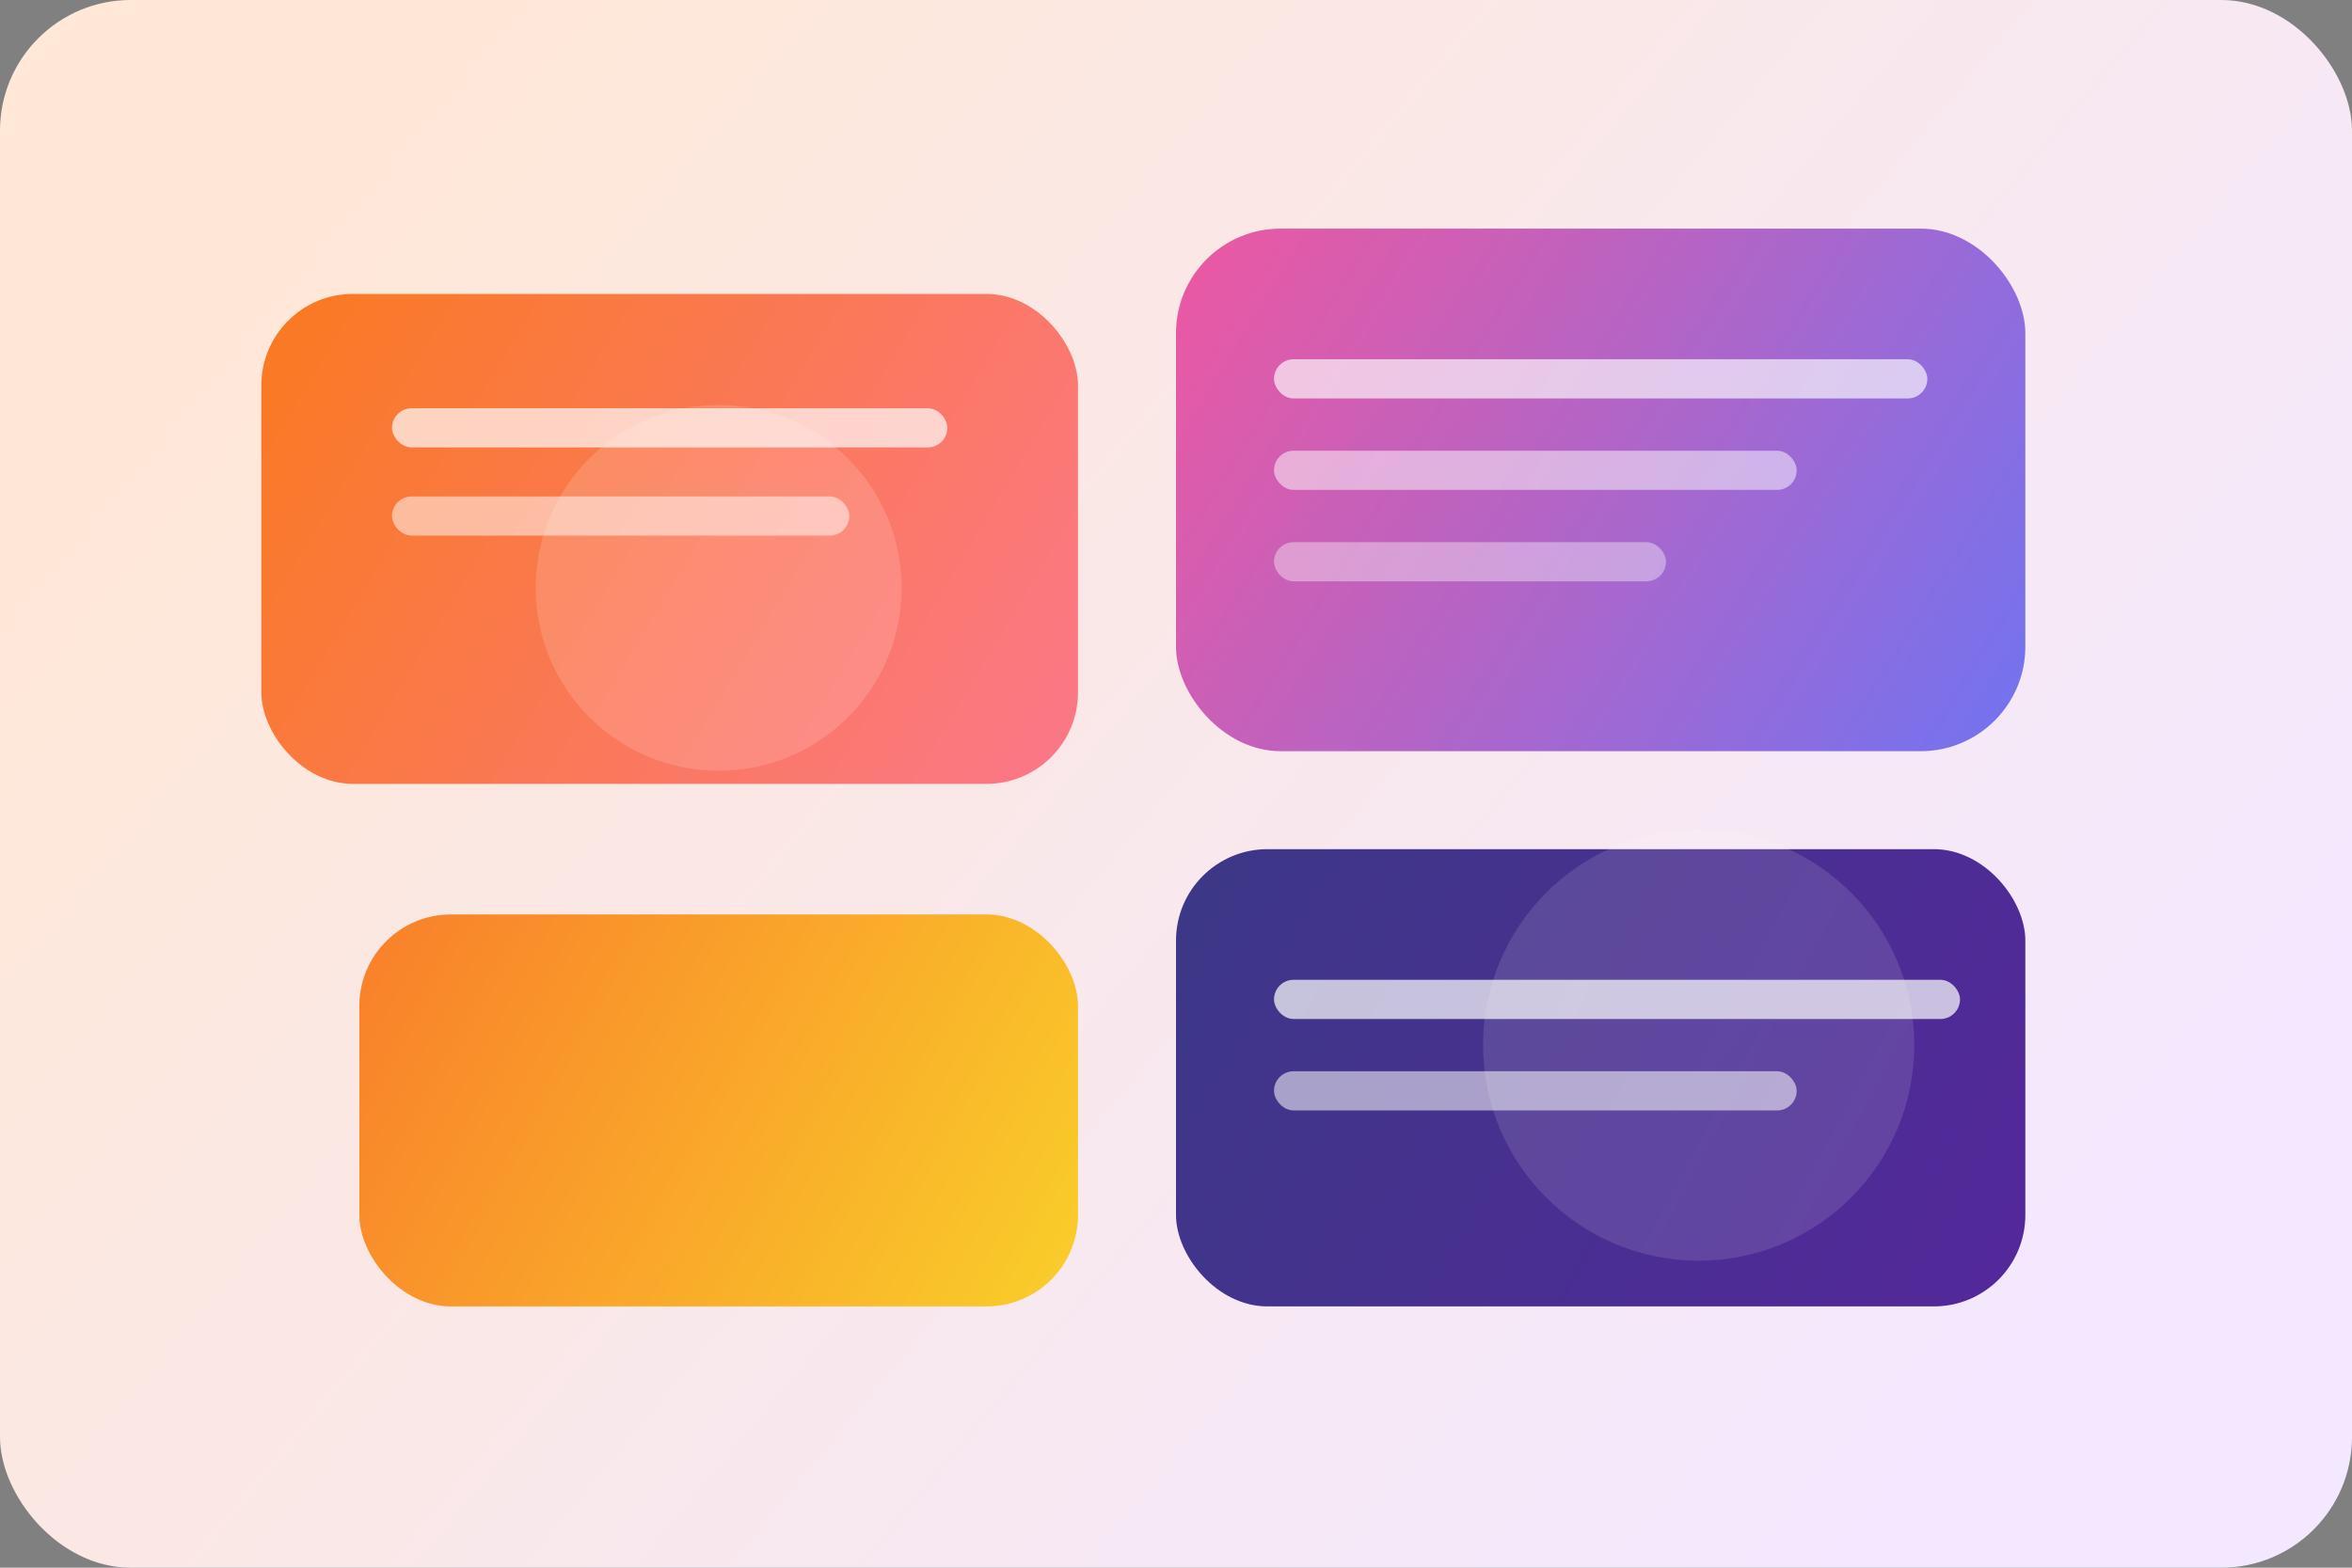<svg width="720" height="480" viewBox="0 0 720 480" fill="none" xmlns="http://www.w3.org/2000/svg">
  <rect x="0" y="0" width="720" height="480" fill="#808080" stroke="none"/>
  <rect width="720" height="480" rx="40" fill="url(#paint0_linear)" />
  <rect x="80" y="90" width="250" height="150" rx="28" fill="url(#paint1_linear)" opacity="0.95" />
  <rect x="360" y="70" width="260" height="160" rx="32" fill="url(#paint2_linear)" opacity="0.9" />
  <rect x="110" y="280" width="220" height="120" rx="28" fill="url(#paint3_linear)" opacity="0.9" />
  <rect x="360" y="260" width="260" height="140" rx="28" fill="url(#paint4_linear)" opacity="0.95" />
  <circle cx="220" cy="180" r="56" fill="#FFFFFF" opacity="0.15" />
  <circle cx="520" cy="320" r="66" fill="#FFFFFF" opacity="0.12" />
  <rect x="120" y="125" width="170" height="12" rx="6" fill="white" opacity="0.68" />
  <rect x="120" y="152" width="140" height="12" rx="6" fill="white" opacity="0.5" />
  <rect x="390" y="110" width="200" height="12" rx="6" fill="white" opacity="0.65" />
  <rect x="390" y="138" width="160" height="12" rx="6" fill="white" opacity="0.5" />
  <rect x="390" y="166" width="120" height="12" rx="6" fill="white" opacity="0.38" />
  <rect x="390" y="300" width="210" height="12" rx="6" fill="white" opacity="0.7" />
  <rect x="390" y="328" width="160" height="12" rx="6" fill="white" opacity="0.54" />
  <defs>
    <linearGradient id="paint0_linear" x1="120" y1="40" x2="600" y2="440" gradientUnits="userSpaceOnUse">
      <stop stop-color="#FFE8D8" />
      <stop offset="1" stop-color="#F3E8FF" />
    </linearGradient>
    <linearGradient id="paint1_linear" x1="80" y1="90" x2="330" y2="240" gradientUnits="userSpaceOnUse">
      <stop stop-color="#F97316" />
      <stop offset="1" stop-color="#FB7185" />
    </linearGradient>
    <linearGradient id="paint2_linear" x1="360" y1="70" x2="620" y2="230" gradientUnits="userSpaceOnUse">
      <stop stop-color="#EC4899" />
      <stop offset="1" stop-color="#6366F1" />
    </linearGradient>
    <linearGradient id="paint3_linear" x1="110" y1="280" x2="330" y2="400" gradientUnits="userSpaceOnUse">
      <stop stop-color="#F97316" />
      <stop offset="1" stop-color="#FACC15" />
    </linearGradient>
    <linearGradient id="paint4_linear" x1="360" y1="260" x2="620" y2="400" gradientUnits="userSpaceOnUse">
      <stop stop-color="#312E81" />
      <stop offset="1" stop-color="#4C1D95" />
    </linearGradient>
  </defs>
</svg>

